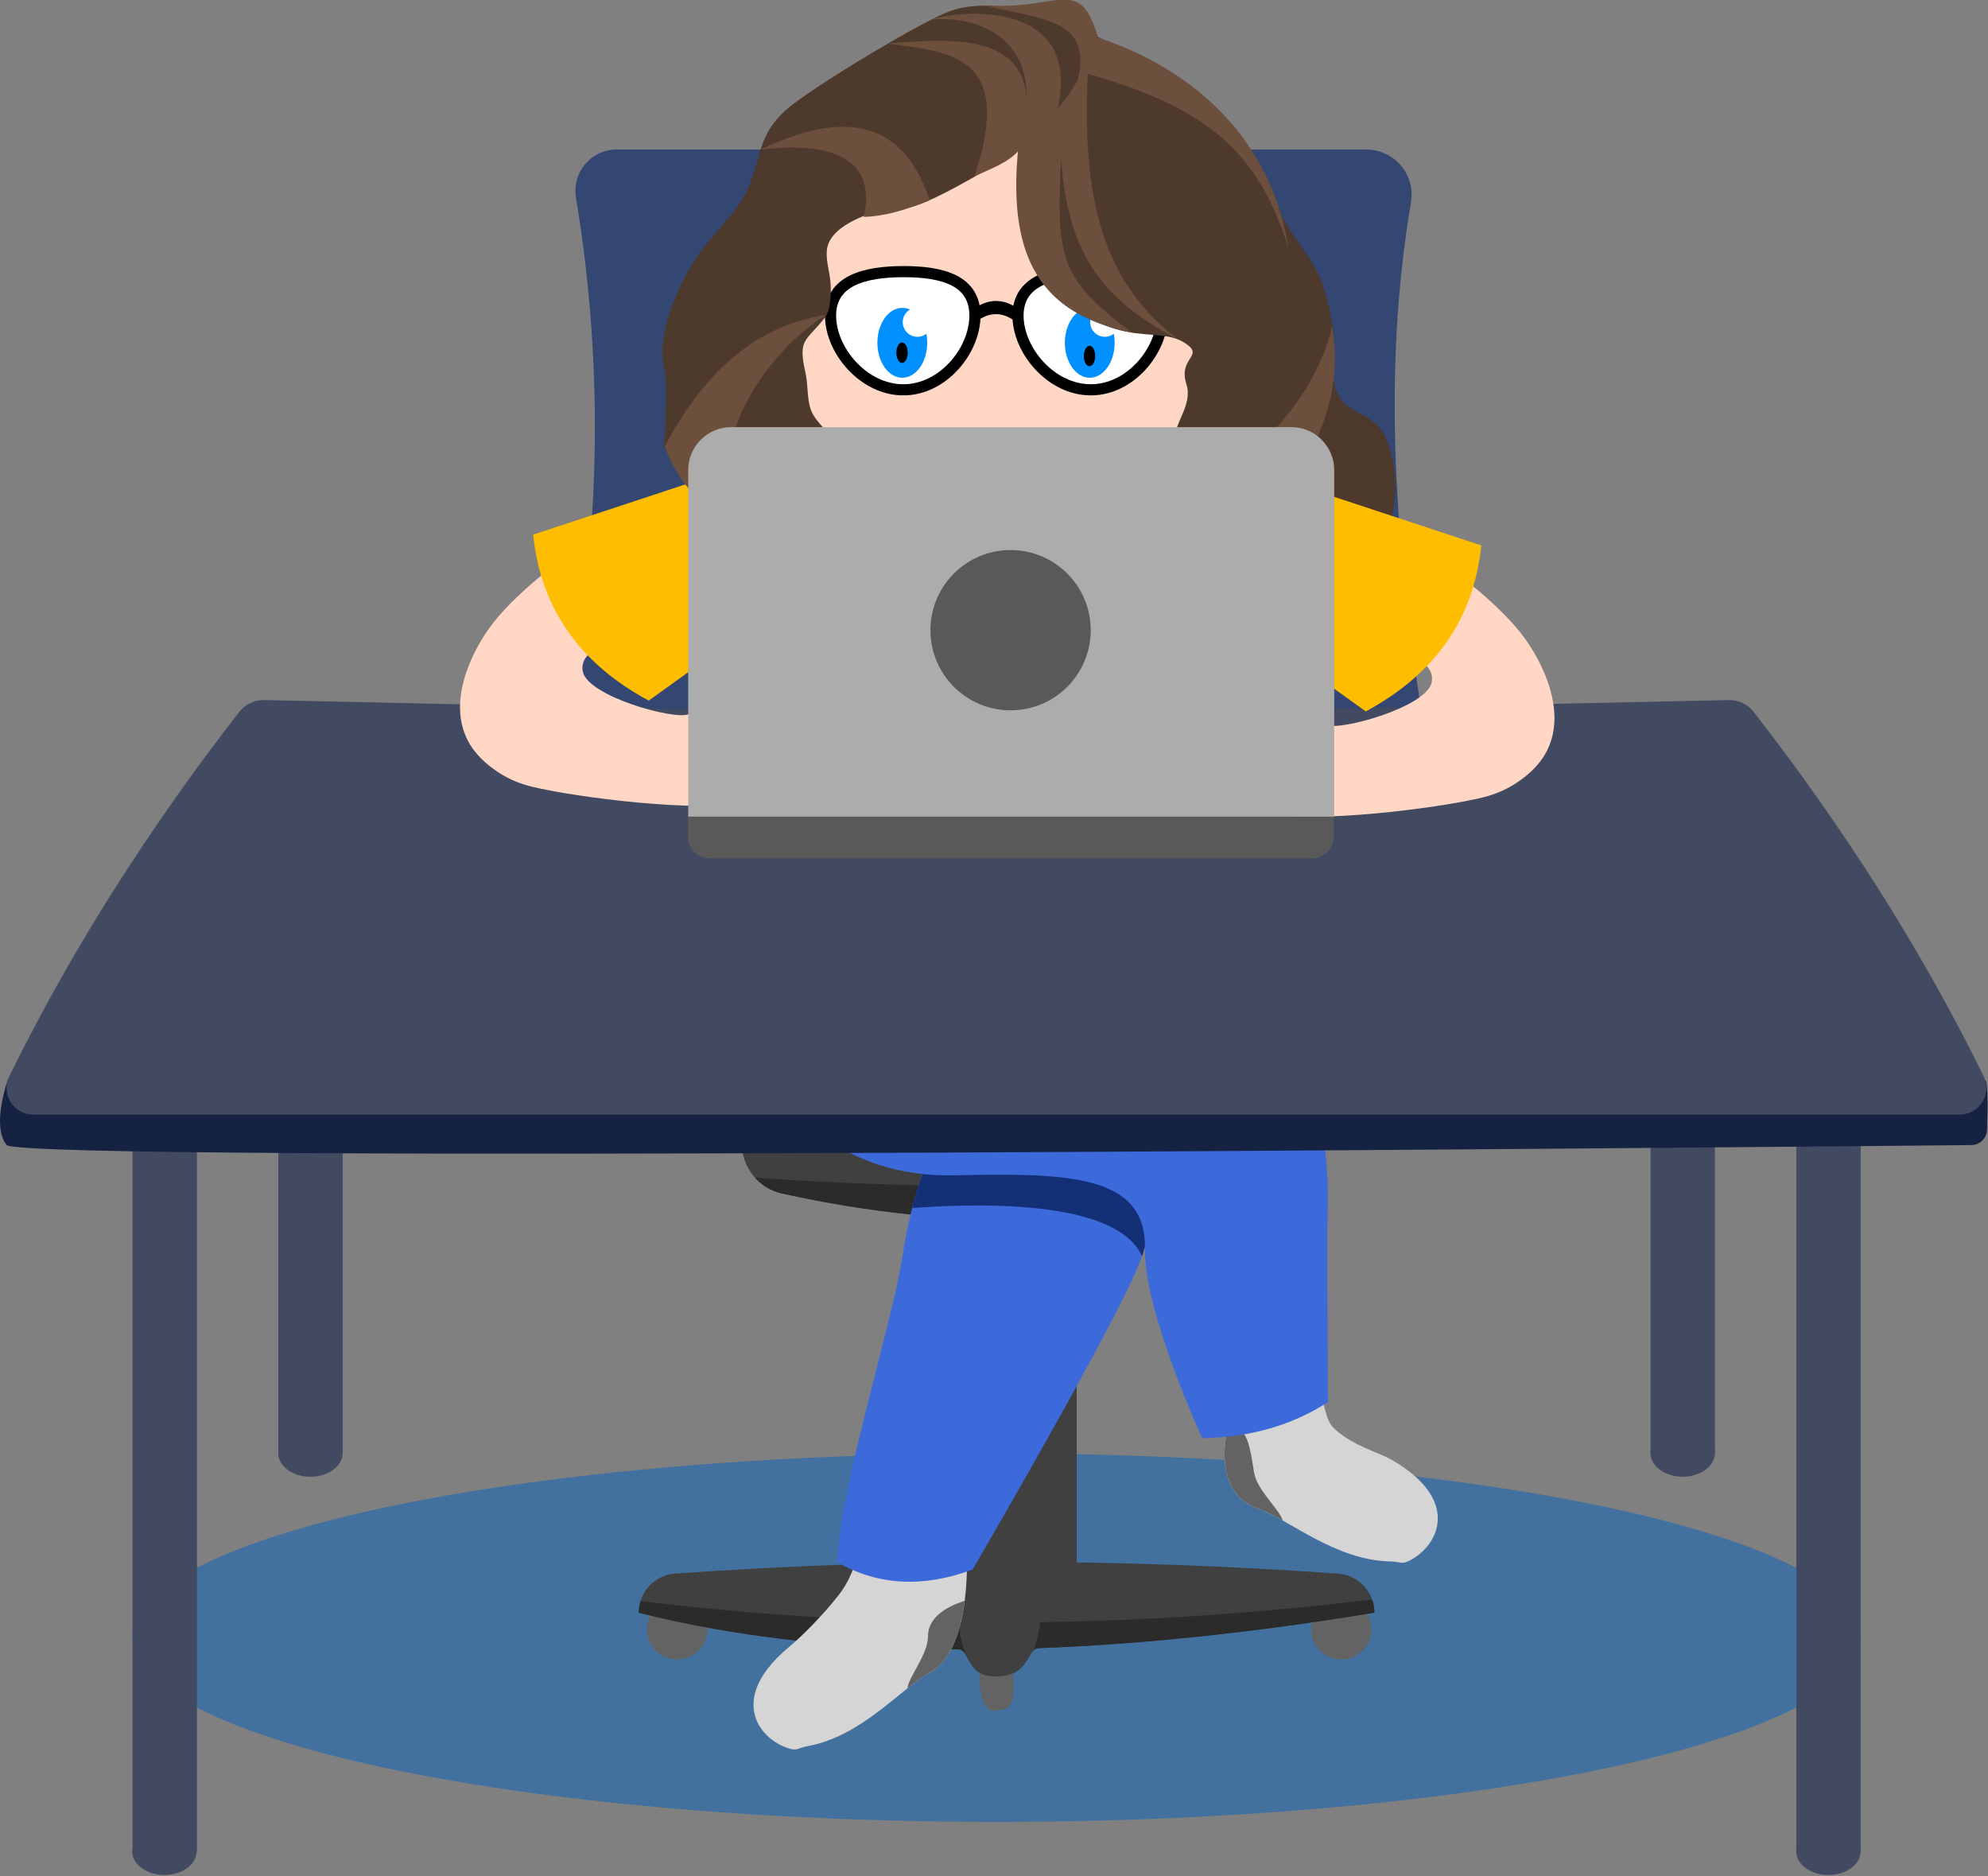<?xml version="1.0" encoding="UTF-8" standalone="no"?>
<!DOCTYPE svg PUBLIC "-//W3C//DTD SVG 1.1//EN" "http://www.w3.org/Graphics/SVG/1.1/DTD/svg11.dtd">
<svg width="100%" height="100%" viewBox="0 0 958 904" version="1.1" xmlns="http://www.w3.org/2000/svg" xmlns:xlink="http://www.w3.org/1999/xlink" xml:space="preserve" xmlns:serif="http://www.serif.com/" style="fill-rule:evenodd;clip-rule:evenodd;stroke-linecap:round;stroke-linejoin:round;stroke-miterlimit:1.5;">
    <rect x="0" y="0" width="958" height="904" fill="#808080" stroke="none"/>
    <g transform="matrix(1,0,0,1,-386.487,-22.364)">
        <g transform="matrix(1.378,0,0,1,-345.51,-14.323)">
            <ellipse cx="879.656" cy="825.804" rx="302.209" ry="88.787" style="fill:rgb(67,113,159);"/>
        </g>
        <g transform="matrix(1,0,0,1,11.881,-11.888)">
            <circle cx="1020.93" cy="819.348" r="14.545" style="fill:rgb(99,99,99);"/>
        </g>
        <g transform="matrix(0.438,0,0,1,417.778,12.731)">
            <path d="M1020.93,804.803C1025.05,804.803 1032.49,802.845 1037.18,805.6C1041.63,808.215 1043.45,815.44 1043.45,819.348C1043.45,823.535 1044.12,828.964 1039.21,831.618C1034.71,834.055 1024.77,833.894 1020.93,833.894C1012.9,833.894 1006.39,827.376 1006.39,819.348C1006.39,811.32 1012.9,804.803 1020.93,804.803Z" style="fill:rgb(99,99,99);"/>
        </g>
        <g transform="matrix(1,0,0,1,-308.196,-11.888)">
            <circle cx="1020.93" cy="819.348" r="14.545" style="fill:rgb(99,99,99);"/>
        </g>
        <g transform="matrix(1,0,0,1,0,-27.283)">
            <g transform="matrix(1,0,0,1.009,8.683,-79.963)">
                <rect x="846.413" y="610.509" width="50.243" height="272.487" style="fill:rgb(64,64,64);"/>
            </g>
            <g transform="matrix(-1.83697e-16,0.885,-1,-1.62657e-16,1626.97,-173.45)">
                <path d="M896.656,610.509L846.413,610.509L846.413,882.996L874.648,882.996C887.713,882.996 899.034,874.979 901.905,863.693C922.845,779.964 921.749,695.589 896.656,610.509Z" style="fill:rgb(64,64,64);"/>
                <clipPath id="_clip1">
                    <path d="M896.656,610.509L846.413,610.509L846.413,882.996L874.648,882.996C887.713,882.996 899.034,874.979 901.905,863.693C922.845,779.964 921.749,695.589 896.656,610.509Z"/>
                </clipPath>
                <g clip-path="url(#_clip1)">
                    <g transform="matrix(-1.83697e-16,-1,1.129,-2.07459e-16,226.699,1632.77)">
                        <path d="M1048.64,587.829C938.149,596.547 829.533,597.399 723.399,587.829L723.399,610.9L1048.64,610.9L1048.64,587.829Z" style="fill:rgb(43,43,43);"/>
                    </g>
                </g>
            </g>
            <g transform="matrix(1.41283e-16,-0.349,1.301,3.34261e-16,-99.976,1122.14)">
                <path d="M900.428,623.97C898.368,616.384 874.799,610.511 846.414,610.511C846.414,610.509 846.413,610.509 846.413,610.509C813.609,645.286 796.592,684.699 795.732,728.858C795.641,733.557 757.963,731.391 758.626,742.98C759.378,756.122 796.814,753.543 797.537,758.85C802.733,796.973 818.956,838.335 846.413,882.996L846.417,882.996C874.794,882.996 898.351,877.122 900.39,869.538C921.722,788.309 922.329,706.471 900.428,623.97Z" style="fill:rgb(64,64,64);"/>
                <clipPath id="_clip2">
                    <path d="M900.428,623.97C898.368,616.384 874.799,610.511 846.414,610.511C846.414,610.509 846.413,610.509 846.413,610.509C813.609,645.286 796.592,684.699 795.732,728.858C795.641,733.557 757.963,731.391 758.626,742.98C759.378,756.122 796.814,753.543 797.537,758.85C802.733,796.973 818.956,838.335 846.413,882.996L846.417,882.996C874.794,882.996 898.351,877.122 900.39,869.538C921.722,788.309 922.329,706.471 900.428,623.97Z"/>
                </clipPath>
                <g clip-path="url(#_clip2)">
                    <g transform="matrix(8.71883e-16,0.909,-2.869,3.11592e-16,3141.01,-71.986)">
                        <path d="M1059.75,791.961C950.554,808.595 842.811,808.769 736.562,791.961L736.562,822.791L1059.75,822.791L1059.75,791.961Z" style="fill:rgb(43,43,43);"/>
                    </g>
                    <g transform="matrix(6.55754e-16,0.684,-2.869,3.11592e-16,3141.01,150.611)">
                        <path d="M886.83,789.364L850.021,789.364C842.859,804.662 846.341,817.421 854.119,826.466C856.68,829.444 849.141,835.6 850.021,839.694L886.83,839.694C886.83,839.694 874.779,829.329 878.196,827.484C890.716,820.722 892.861,790.148 886.83,789.364Z" style="fill:rgb(64,64,64);"/>
                    </g>
                </g>
            </g>
            <g transform="matrix(0.529,-0.492,0.527,0.567,-310.8,1264.96)">
                <path d="M1587.43,517.048C1587.43,517.048 1567.54,542.012 1537.68,546.469C1521.39,548.9 1500.95,549.686 1490.44,549.099C1458.03,547.286 1443.94,558.072 1440.07,570.643C1437.56,578.815 1439.36,587.74 1443.24,594.453C1446.67,600.376 1447.93,598.575 1454.05,602.219C1485.18,620.742 1526.22,615.382 1547.03,620.45C1579.43,628.339 1622.4,578.379 1622.4,578.379L1587.43,517.048Z" style="fill:rgb(213,213,213);"/>
                <clipPath id="_clip3">
                    <path d="M1587.43,517.048C1587.43,517.048 1567.54,542.012 1537.68,546.469C1521.39,548.9 1500.95,549.686 1490.44,549.099C1458.03,547.286 1443.94,558.072 1440.07,570.643C1437.56,578.815 1439.36,587.74 1443.24,594.453C1446.67,600.376 1447.93,598.575 1454.05,602.219C1485.18,620.742 1526.22,615.382 1547.03,620.45C1579.43,628.339 1622.4,578.379 1622.4,578.379L1587.43,517.048Z"/>
                </clipPath>
                <g clip-path="url(#_clip3)">
                    <g transform="matrix(1.015,0.88,-0.943,0.946,1461.37,-889.186)">
                        <path d="M873.695,776.919C888.512,776.919 880.218,780.812 880.218,793.718C880.218,806.624 850.228,825.284 835.411,825.284C820.594,825.284 839.695,809.121 839.695,796.215C839.695,783.309 858.878,776.919 873.695,776.919Z" style="fill:rgb(99,99,99);"/>
                    </g>
                </g>
            </g>
            <g transform="matrix(-0.601,-0.4,-0.429,0.645,2188.7,995.225)">
                <path d="M1593.97,534.155C1593.97,534.155 1575.76,533.48 1557.38,539.091C1548.97,541.658 1543.54,551.327 1534.47,552.727C1517.18,555.394 1501.58,549.722 1490.44,549.099C1458.03,547.286 1443.94,558.072 1440.07,570.643C1437.56,578.815 1439.36,587.74 1443.24,594.453C1446.67,600.376 1447.93,598.575 1454.05,602.219C1485.18,620.742 1526.22,615.382 1547.03,620.45C1579.43,628.339 1593.17,590.299 1593.17,590.299L1593.97,534.155Z" style="fill:rgb(213,213,213);"/>
                <clipPath id="_clip4">
                    <path d="M1593.97,534.155C1593.97,534.155 1575.76,533.48 1557.38,539.091C1548.97,541.658 1543.54,551.327 1534.47,552.727C1517.18,555.394 1501.58,549.722 1490.44,549.099C1458.03,547.286 1443.94,558.072 1440.07,570.643C1437.56,578.815 1439.36,587.74 1443.24,594.453C1446.67,600.376 1447.93,598.575 1454.05,602.219C1485.18,620.742 1526.22,615.382 1547.03,620.45C1579.43,628.339 1593.17,590.299 1593.17,590.299L1593.97,534.155Z"/>
                </clipPath>
                <g clip-path="url(#_clip4)">
                    <g transform="matrix(1.015,0.88,-0.943,0.946,1461.37,-889.186)">
                        <path d="M853.371,770.334C868.188,770.334 880.218,780.812 880.218,793.718C880.218,806.624 850.228,825.284 835.411,825.284C820.594,825.284 839.695,809.121 839.695,796.215C839.695,783.309 838.554,770.334 853.371,770.334Z" style="fill:rgb(99,99,99);"/>
                    </g>
                </g>
            </g>
            <g transform="matrix(0.988,0.136,-0.154,0.875,69.184,-148.88)">
                <path d="M877.967,950.872C874.725,931.958 877.012,891.895 879.499,854.283C879.685,851.468 879.872,848.667 880.058,845.889C880.239,843.186 880.419,840.506 880.596,837.857C882.148,814.638 883.46,793.838 883.146,781.594C882.544,758.035 884.893,735.169 889.999,712.144C893.994,694.128 893.033,678.063 907.119,664.766C921.329,651.353 955.96,652.069 971.967,664.494C980.406,671.044 1011.5,650.706 1014.81,660.57C1021.06,679.168 996.232,718.927 994.975,738.695C994.065,753.012 1003.64,742.95 992.323,785.606C978.228,838.739 942.767,944.719 942.767,944.719C920.851,958.18 899.249,960.32 877.967,950.872Z" style="fill:rgb(60,106,218);"/>
                <clipPath id="_clip5">
                    <path d="M877.967,950.872C874.725,931.958 877.012,891.895 879.499,854.283C879.685,851.468 879.872,848.667 880.058,845.889C880.239,843.186 880.419,840.506 880.596,837.857C882.148,814.638 883.46,793.838 883.146,781.594C882.544,758.035 884.893,735.169 889.999,712.144C893.994,694.128 893.033,678.063 907.119,664.766C921.329,651.353 955.96,652.069 971.967,664.494C980.406,671.044 1011.5,650.706 1014.81,660.57C1021.06,679.168 996.232,718.927 994.975,738.695C994.065,753.012 1003.64,742.95 992.323,785.606C978.228,838.739 942.767,944.719 942.767,944.719C920.851,958.18 899.249,960.32 877.967,950.872Z"/>
                </clipPath>
                <g clip-path="url(#_clip5)">
                    <g transform="matrix(0.974,0.145,-0.153,1.029,111.867,-205.829)">
                        <path d="M1057.78,685.721L914.226,685.721L914.226,797.708C915.668,797.13 917.619,804.517 919.06,803.967C974.423,782.815 1027.33,774.289 1038.5,804.182L1057.78,797.708L1057.78,685.721Z" style="fill:rgb(19,48,119);"/>
                    </g>
                </g>
            </g>
            <g transform="matrix(1,0,0,0.72,-131.942,75.231)">
                <path d="M878.994,603.869C878.994,603.869 852.764,678.463 910.946,723.409C927.352,736.083 945.364,752.051 979.038,751.045C1033.24,749.424 1070.95,750.452 1070.19,800.412C1069.57,841.902 1097.79,926.975 1097.79,926.975C1121.19,926.331 1141.35,918.205 1158.37,902.769C1158.37,902.769 1157.88,799.532 1158.14,781.4C1158.59,749.126 1159.97,696.141 1130.97,678.315C1109.89,665.358 998.814,685.666 1084.26,649.48C1126.58,631.56 999.224,621.793 955.19,620.5C942.776,620.136 931.165,621.389 919.317,616.975C904.659,611.514 896.068,594.825 878.994,603.869Z" style="fill:rgb(60,106,218);"/>
            </g>
        </g>
        <g transform="matrix(1,0,0,1.504,-95.292,-396.623)">
            <rect x="545.656" y="635.846" width="31.023" height="236.198" style="fill:rgb(65,74,96);"/>
        </g>
        <g transform="matrix(1,0,0,1.504,706.453,-396.623)">
            <rect x="545.656" y="635.846" width="31.023" height="236.198" style="fill:rgb(65,74,96);"/>
        </g>
        <g transform="matrix(1,0,0,1.441,636.21,-533.77)">
            <rect x="545.656" y="635.846" width="31.023" height="236.198" style="fill:rgb(65,74,96);"/>
        </g>
        <g transform="matrix(1,0,0,1.441,-25.049,-533.77)">
            <rect x="545.656" y="635.846" width="31.023" height="236.198" style="fill:rgb(65,74,96);"/>
        </g>
        <g transform="matrix(1.142,0,0,1,-247.112,-118.267)">
            <path d="M1150.2,238.185C1151.16,231.857 1149.62,225.367 1146,220.452C1142.38,215.538 1137.04,212.701 1131.42,212.701C1065.58,212.675 877.96,212.675 815.016,212.675C809.894,212.675 805.033,215.251 801.727,219.718C798.42,224.184 797.006,230.086 797.859,235.852C810.365,321.75 807.422,403.79 794.138,483.246L1154.56,483.246C1143.88,402.53 1137.87,321.323 1150.2,238.185Z" style="fill:rgb(52,70,114);"/>
        </g>
        <g transform="matrix(1,0,0,1,-109.307,-76.409)">
            <path d="M499.839,618.37C499.839,618.37 491.352,641.013 498.967,650.473C506.189,659.447 1358.2,651.395 1445.76,650.544C1449.85,650.504 1453.18,647.257 1453.32,643.175C1453.64,634.343 1453.89,620.483 1452.42,619.173C1450.24,617.229 499.839,618.37 499.839,618.37Z" style="fill:rgb(22,34,65);"/>
        </g>
        <g transform="matrix(1,0,0,1,-137.081,-76.409)">
            <path d="M1003.76,443.77L1356.58,436.1C1361.31,435.997 1365.82,438.138 1368.72,441.874C1411.76,497.333 1449.13,555.621 1479.49,617.415C1481.42,621.39 1481.17,626.078 1478.83,629.823C1476.48,633.568 1472.38,635.843 1467.96,635.843C1391.19,635.85 1118.44,635.851 1021.16,635.851L1021.16,635.851L1003.76,635.851L986.365,635.851L986.365,635.851C889.077,635.851 616.331,635.85 539.564,635.843C535.146,635.843 531.039,633.568 528.694,629.823C526.35,626.078 526.099,621.39 528.029,617.415C558.391,555.621 595.765,497.333 638.797,441.874C641.704,438.138 646.207,435.997 650.939,436.1L1003.76,443.77Z" style="fill:rgb(65,74,96);"/>
        </g>
        <g transform="matrix(0.841,0,0,1,250.078,-430.466)">
            <ellipse cx="733.517" cy="621.676" rx="112.301" ry="105.154" style="fill:rgb(255,215,196);"/>
        </g>
        <g transform="matrix(1,0,0,1,148.941,-430.466)">
            <path d="M673.026,583.716C692.227,583.716 707.36,588.172 707.36,604.912C707.36,621.652 692.056,640.667 672.854,640.667C653.652,640.667 637.777,621.652 637.777,604.912C637.777,588.172 653.824,583.716 673.026,583.716Z" style="fill:white;stroke:black;stroke-width:5.37px;"/>
        </g>
        <g transform="matrix(1,0,0,1,239.28,-430.466)">
            <path d="M673.026,583.716C692.227,583.716 707.36,588.172 707.36,604.912C707.36,621.652 692.056,640.667 672.854,640.667C653.652,640.667 637.777,621.652 637.777,604.912C637.777,588.172 653.824,583.716 673.026,583.716Z" style="fill:white;stroke:black;stroke-width:5.37px;"/>
        </g>
        <g transform="matrix(0.655,0,0,1,388.898,-430.466)">
            <path d="M713.159,604.912C724.35,599.52 734.855,599.95 744.828,604.912" style="fill:none;stroke:black;stroke-width:6.35px;"/>
        </g>
        <g transform="matrix(1.635,0,0,2.294,-374.59,-1221.74)">
            <circle cx="786.681" cy="614.336" r="7.34" style="fill:rgb(0,144,255);"/>
        </g>
        <g transform="matrix(1.635,0,0,2.294,-464.929,-1221.74)">
            <circle cx="786.681" cy="614.336" r="7.34" style="fill:rgb(0,144,255);"/>
        </g>
        <g transform="matrix(1,0,0,1,135.637,-427.533)">
            <circle cx="692.922" cy="605.143" r="7.048" style="fill:white;"/>
        </g>
        <g transform="matrix(0.388,0,0,0.698,552.319,-230.077)">
            <circle cx="692.922" cy="605.143" r="7.048"/>
        </g>
        <g transform="matrix(0.388,0,0,0.698,642.658,-228.48)">
            <circle cx="692.922" cy="605.143" r="7.048"/>
        </g>
        <g transform="matrix(1,0,0,1,225.976,-427.533)">
            <circle cx="692.922" cy="605.143" r="7.048" style="fill:white;"/>
        </g>
        <g transform="matrix(1,0,0,1,133.162,-430.466)">
            <path d="M744.831,524.885C744.831,524.885 737.652,567.891 756.1,587.712C789.219,623.295 809.756,609.103 823.927,617.863C834.551,624.43 820.837,624.868 825.014,637.829C828.343,648.162 818.733,656.656 819.008,666.435C819.28,676.07 828.365,678.783 833.346,685.21C835.71,688.261 836.583,692.216 836.892,696.005C837.533,703.866 835.446,711.331 830.685,717.662C828.046,721.172 823.684,724.463 822.19,728.765C819.38,736.856 830.459,740.713 834.526,744.903C834.744,745.128 833.806,747.114 833.718,747.359C832.86,749.757 832.028,752.132 831.64,754.66C830.73,760.597 833.071,765.627 836.48,770.364C843.511,780.134 859.251,781.304 870.454,782.361C880.181,783.278 889.632,783.253 899.402,783.163C906.557,783.097 914.562,783.989 921.613,782.465C929.964,780.659 939.626,774.098 945.531,767.976C948.94,764.441 953.003,760.306 954.496,755.475C958,744.137 939.743,735.441 931.846,733.739C926.537,732.595 919.981,731.604 919.315,724.788C918.747,718.969 921.695,712.892 922.99,707.332C925.192,697.871 926.662,687.351 925.039,677.684C923.897,670.881 921.507,661.475 915.997,656.704C909.805,651.341 900.785,650.27 897.567,641.695C893.759,631.55 897.299,618.859 895.225,608.118C893.562,599.509 891.545,589.938 887.179,582.2C882.447,573.814 876.114,566.487 871.571,557.885C866.95,549.136 863.691,539.701 858.763,530.764C841.016,498.583 752.938,442.323 710.569,458.402C697.753,463.265 653.473,489.51 635.68,502.9C613.171,519.84 623.302,535.397 605.563,556.577C599.229,564.141 592.362,571.072 587.212,579.599C579.225,592.822 569.445,614.705 573.49,630.606C575.048,636.728 573.725,663.752 573.349,666.817C573.06,669.167 588.789,693.02 587.047,694.524C579.891,700.704 570.244,704.472 563.684,711.153C557.61,717.34 560.166,724.596 558.142,732.137C557.582,734.224 553.055,740.066 553.444,741.763C554.761,747.512 559.789,751.804 565.022,754.279C566.419,754.94 567.838,755.552 569.249,756.18C569.413,756.253 571.673,757.051 571.699,757.162C571.727,757.281 569.108,758.292 568.834,758.399C567.761,758.816 562.931,759.98 561.51,761.301C560.005,762.699 559.177,766.509 558.385,768.26C555.85,773.87 551.741,777.901 557.583,782.968C564.03,788.559 581.992,769.084 590.29,770.65C600.979,772.668 601.106,796.096 612.061,795.431C623.973,794.709 633.638,789.58 644.81,786.022C659.177,781.447 675.271,771.786 680.976,757.045C684.4,748.198 684.693,735.801 684.932,726.324C685.021,722.79 682.283,719.821 681.898,716.284C680.884,706.98 682.043,697.281 677.414,688.746C674.081,682.6 668.958,680.716 663.365,677.348C660.305,675.505 657.574,668.211 655.661,665.442C652.536,660.92 647.45,656.955 644.889,652.145C642.151,647.003 642.788,639.418 641.739,633.791C640.814,628.824 638.67,621.89 641.4,617.131C643.927,612.726 651.685,606.961 652.746,601.67C653.789,596.47 653.98,591.575 653.24,586.352C652.522,581.294 650.603,575.278 652.519,570.28C655.61,562.218 667.694,557.247 675.02,554.962C678.315,553.935 685.262,550.271 688.977,552.447C695.321,556.162 744.831,524.885 744.831,524.885Z" style="fill:rgb(78,58,45);"/>
        </g>
        <g transform="matrix(1,0,0,1,199.671,-486.797)">
            <path d="M653.556,757.708C653.556,757.708 620.427,731.579 611.265,735.229C603.134,738.469 595.109,741.929 586.528,743.861C567.609,748.122 547.814,749.047 528.629,751.576C496.533,755.805 465.437,770.39 441.5,791.752C433.629,798.776 425.945,806.35 420.231,815.288C409.435,832.174 401.858,855.935 417.056,872.931C420.26,876.514 424.142,879.602 428.236,882.109C432.956,885 437.9,886.977 443.295,888.275C465.078,893.515 524.136,900.898 545.785,895.728C553.319,893.929 560.495,890.852 568.027,889.09C582.07,885.806 593.464,880.39 605.245,872.013C609.297,869.132 613.975,867.133 616.99,863.035C625.121,851.981 620.959,837.318 614.36,826.448C612.302,823.059 610.124,818.627 606.63,816.454C602.842,814.1 597.381,813.218 592.913,812.953C580.037,812.19 572.663,824.386 563.643,831.336C553.747,838.961 530.001,849.028 518.463,853.375C511.257,856.09 470.433,844.713 467.717,832.934C464.983,821.075 486.827,816.206 496.584,813.585C504.833,811.369 544.728,811.729 554.847,810.451C572.348,808.239 639.523,766.809 653.556,757.708Z" style="fill:rgb(255,215,196);"/>
        </g>
        <g transform="matrix(0.895,-0.446,0.446,0.895,-164.69,-153.814)">
            <path d="M643.592,765.145L529.8,748.695C517.186,782.286 522.281,814.4 543.98,845.128L688.348,821.681L643.592,765.145Z" style="fill:rgb(255,189,0);"/>
        </g>
        <path d="M784.776,174.058C754.833,178.541 728.211,197.02 706.812,237.513C716.079,261.733 729.039,269.165 743.677,268.967C724.429,241.426 752.823,193.669 784.776,174.058" style="fill:rgb(109,79,62);"/>
        <g transform="matrix(-0.312,-0.95,-0.95,0.312,1438.65,870.95)">
            <path d="M784.776,174.058C754.833,178.541 728.211,197.02 706.812,237.513C716.079,261.733 729.039,269.165 743.677,268.967C724.429,241.426 752.823,193.669 784.776,174.058" style="fill:rgb(109,79,62);"/>
        </g>
        <g transform="matrix(-1,0,0,1,1544.06,-481.593)">
            <path d="M653.556,757.708C653.556,757.708 620.427,731.579 611.265,735.229C603.134,738.469 595.109,741.929 586.528,743.861C567.609,748.122 547.814,749.047 528.629,751.576C496.533,755.805 465.437,770.39 441.5,791.752C433.629,798.776 425.945,806.35 420.231,815.288C409.435,832.174 401.858,855.935 417.056,872.931C420.26,876.514 424.142,879.602 428.236,882.109C432.956,885 437.9,886.977 443.295,888.275C465.078,893.515 524.136,900.898 545.785,895.728C553.319,893.929 560.495,890.852 568.027,889.09C582.07,885.806 593.464,880.39 605.245,872.013C609.297,869.132 613.975,867.133 616.99,863.035C625.121,851.981 620.959,837.318 614.36,826.448C612.302,823.059 610.124,818.627 606.63,816.454C602.842,814.1 597.381,813.218 592.913,812.953C580.037,812.19 572.663,824.386 563.643,831.336C553.747,838.961 530.001,849.028 518.463,853.375C511.257,856.09 470.433,844.713 467.717,832.934C464.983,821.075 486.827,816.206 496.584,813.585C504.833,811.369 544.728,811.729 554.847,810.451C572.348,808.239 639.523,766.809 653.556,757.708Z" style="fill:rgb(255,215,196);"/>
        </g>
        <g transform="matrix(-0.895,-0.446,-0.446,0.895,1908.42,-148.61)">
            <path d="M643.592,765.145L529.8,748.695C517.186,782.286 522.281,814.4 543.98,845.128L688.348,821.681L643.592,765.145Z" style="fill:rgb(255,189,0);"/>
        </g>
        <g transform="matrix(1,0,0,1,138.734,-432.368)">
            <path d="M890.701,681.242C890.701,675.754 888.521,670.491 884.641,666.611C880.76,662.73 875.498,660.551 870.01,660.551C813.441,660.551 656.661,660.551 600.091,660.551C594.604,660.551 589.341,662.73 585.461,666.611C581.58,670.491 579.4,675.754 579.4,681.242C579.4,730.044 579.4,848.26 579.4,848.26L890.701,848.26L890.701,681.242Z" style="fill:rgb(172,172,172);"/>
        </g>
        <g transform="matrix(1.365,0,0,1.365,-132.962,-713.562)">
            <circle cx="737.316" cy="761.603" r="28.293" style="fill:rgb(89,89,89);"/>
        </g>
        <g transform="matrix(0.941,0,0,1,179.666,-473.513)">
            <path d="M902.844,889.405L572.1,889.405L572.1,899.002C572.1,904.797 577.091,909.494 583.248,909.494C633.791,909.494 841.154,909.494 891.697,909.494C897.854,909.494 902.844,904.797 902.844,899.002C902.844,894.133 902.844,889.405 902.844,889.405Z" style="fill:rgb(89,89,89);"/>
        </g>
        <g transform="matrix(-0.966,-0.259,0.259,-0.966,1722.61,398.213)">
            <path d="M894.464,74.84C893.73,134.128 935.628,119.487 969.465,107.387C939.443,111.393 908.474,118.366 912.174,56.553C906.073,61.757 897.773,67.217 894.464,74.84Z" style="fill:rgb(109,79,62);"/>
        </g>
        <g transform="matrix(-0.966,-0.259,0.259,-0.966,1739.94,384.221)">
            <path d="M894.96,75.885C894.226,135.173 951.99,114.968 965.663,105.68C951.343,112.327 905.243,117.879 908.942,56.065C903.594,62.625 899.043,69.656 894.96,75.885Z" style="fill:rgb(109,79,62);"/>
        </g>
        <g transform="matrix(-0.966,-0.259,0.259,-0.966,1758.19,364.389)">
            <path d="M897.887,95.112C914.298,121.668 918.92,102.323 954.537,95.485C923.982,96.117 902.171,102.525 901.703,71.446C896.355,78.006 901.969,88.883 897.887,95.112Z" style="fill:rgb(109,79,62);"/>
        </g>
        <path d="M896.305,74.58C901.068,69.554 906.995,59.337 911.015,51.472C907.315,113.285 915.633,156.989 954.495,186.063C920.114,167.975 900.982,147.359 897.787,98.311C895.514,146.421 896.953,156.49 931.928,182.656C894.692,174.836 870.521,154.166 877.355,92.141C881.84,88.21 890.153,84.047 894.95,76.871C894.952,76.543 894.956,76.215 894.96,75.885C895.391,75.507 895.836,75.075 896.291,74.595L896.306,74.566L896.305,74.58Z" style="fill:rgb(109,79,62);"/>
        <g transform="matrix(-0.328,0.945,0.945,0.328,1161.25,-826.711)">
            <path d="M899.48,52.225C898.746,111.512 926.864,151.948 964.803,171.907C925.941,142.834 914.015,112.983 917.715,51.169C916.763,51.224 915.857,51.225 914.993,51.19C908.149,50.913 903.87,48.377 899.48,52.225Z" style="fill:rgb(109,79,62);"/>
        </g>
        <path d="M834.538,118.767C823.445,86.514 800.711,71.721 752.992,94.408C793.113,89.708 808.387,102.575 802.73,126.867C812.513,126.626 823.229,123.586 834.538,118.767Z" style="fill:rgb(109,79,62);"/>
        <g transform="matrix(1.047,0,0,0.768,-21.193,200.546)">
            <circle cx="465.041" cy="929.585" r="14.814" style="fill:rgb(65,74,96);"/>
        </g>
        <g transform="matrix(1.047,0,0,0.768,49.187,8.648)">
            <circle cx="465.041" cy="929.585" r="14.814" style="fill:rgb(65,74,96);"/>
        </g>
        <g transform="matrix(1.047,0,0,0.768,710.446,8.648)">
            <circle cx="465.041" cy="929.585" r="14.814" style="fill:rgb(65,74,96);"/>
        </g>
        <g transform="matrix(1.047,0,0,0.768,780.689,200.546)">
            <circle cx="465.041" cy="929.585" r="14.814" style="fill:rgb(65,74,96);"/>
        </g>
    </g>
</svg>
